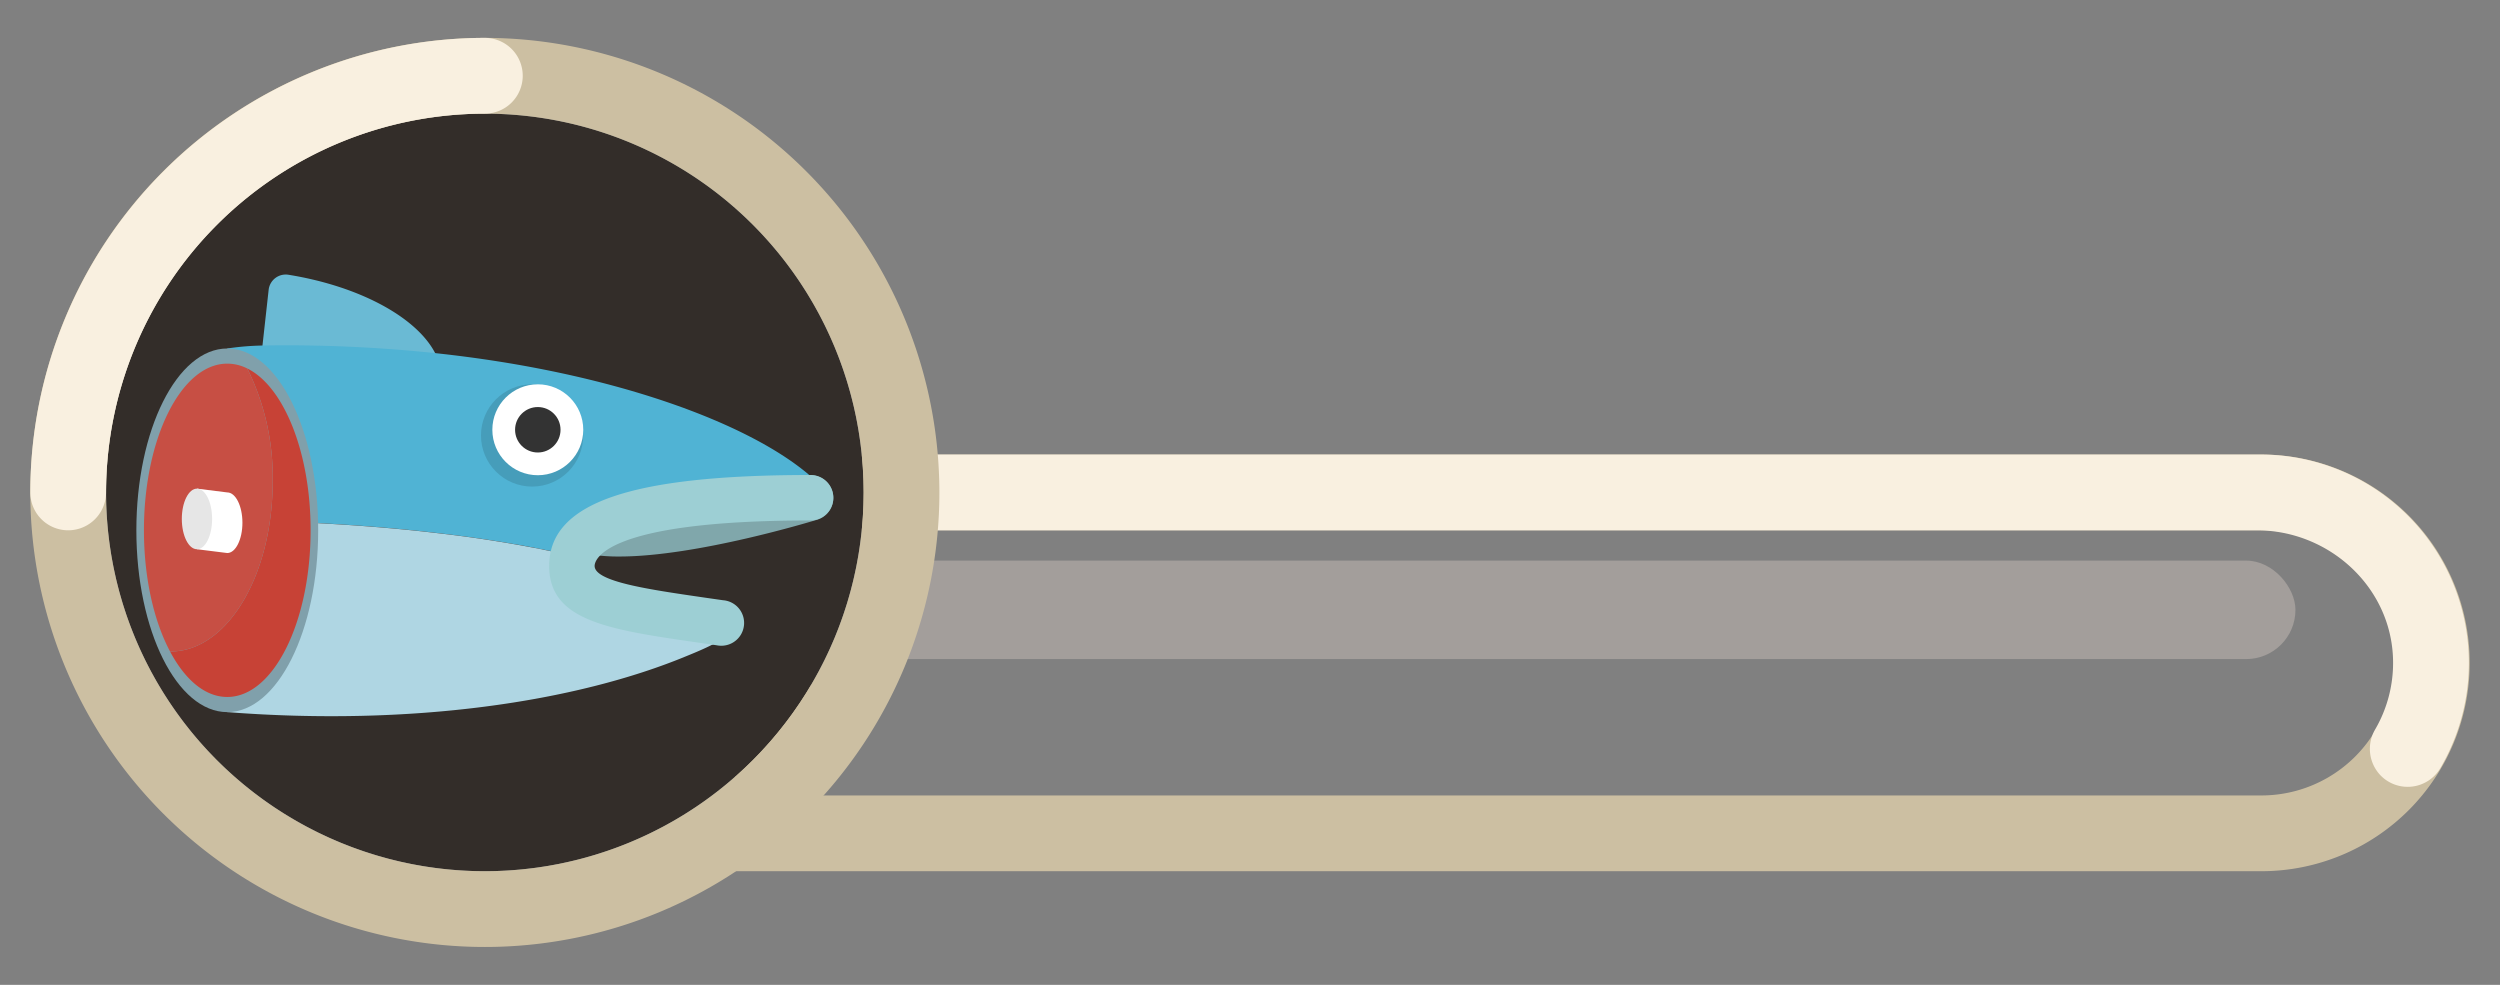 <svg xmlns="http://www.w3.org/2000/svg" width="330" height="130" viewBox="0 0 330 130"><rect x="0" y="0" width="330" height="130" fill="#808080" stroke="none"/><g id="Layer_3" data-name="Layer 3"><path d="M298.5,70a17.5,17.5,0,0,1,0,35H107V70H298.5m0-10H97v55H298.5a27.5,27.5,0,0,0,0-55Z" style="fill:#ccbfa2"/><path d="M119,60H298.39a27.5,27.5,0,0,1,23.69,41.47,5,5,0,0,1-7.81.92h0a5.06,5.06,0,0,1-.74-6.12A17.45,17.45,0,0,0,315.88,87c-.27-9.56-8.47-17-18-17H119Z" style="fill:#f9f0e0"/><rect x="112" y="74" width="191" height="13" rx="6.5" style="fill:#ebdad3;opacity:0.33"/><circle cx="64" cy="65" r="50" style="fill:#332d29"/><path d="M57.63,47c-2.21-4.86-9.85-9.16-19.54-10.73a2.27,2.27,0,0,0-2.63,2l-.82,7.39a2.25,2.25,0,0,0,2,2.49l18.71,2.08A2.26,2.26,0,0,0,57.63,47Z" style="fill:#6abad4"/><path d="M81.77,73.46c10.16,0,25.38-4.64,26.11-4.86a3,3,0,1,0-1.76-5.74C100.88,64.47,85.8,68.4,79,67.27a3,3,0,1,0-1,5.92A23.12,23.12,0,0,0,81.77,73.46Z" style="fill:#80a7ab"/><path d="M96.28,84c0-.16-.09-.32-.16-.49l.87.14C96.77,83.76,96.51,83.88,96.28,84Z" style="fill:#d49d50"/><path d="M109.13,64.93c-15.23.42-28.7,3.78-31.57,8.15a3.21,3.21,0,0,0-.37.71c-.53-.14-1.07-.26-1.61-.38L73.93,73l-1.22-.26-2.23-.45c-.74-.13-1.49-.29-2.25-.41s-1.53-.27-2.31-.39q-4-.65-8.28-1.14c-.89-.1-1.79-.21-2.69-.3-6.92-.72-14.4-1.18-22.27-1.32-.72,0-1.45,0-2.17,0h0L30,46a35.26,35.26,0,0,1,4.63-.39,187.2,187.2,0,0,1,22.8,1c23.48,2.51,41.44,9.26,49.46,16.15A20.39,20.39,0,0,1,109.13,64.93Z" style="fill:#50b3d4"/><circle cx="70.24" cy="57.48" r="6.75" style="fill:#469dba"/><circle cx="70.99" cy="56.73" r="6" style="fill:#fff"/><circle cx="70.99" cy="56.73" r="3" style="fill:#333"/><path d="M95,84.17a3.53,3.53,0,0,1-.13.54L96.29,84c-.06-.17-.11-.33-.17-.48-.39-.06-.77-.12-1.16-.2A2.48,2.48,0,0,1,95,84.17Z" style="fill:#e3ceaf"/><path d="M75.49,76.23c0,1.08,1.89,1.88,4.76,2.54-2.06-1.22-3.26-2.55-3.26-4a2.11,2.11,0,0,1,.1-.66C75.59,75.15,75.49,76,75.49,76.23Z" style="fill:#e3ceaf"/><path d="M95,83.31a3.1,3.1,0,0,1,0,.86,3.58,3.58,0,0,1-.14.54c-.28.13-.57.28-.87.4-1,.51-2.15,1-3.29,1.46C76.06,92.66,54.34,95.89,30,94l.48-25.26h0l2.17,0c7.87.14,15.35.6,22.27,1.32.9.09,1.8.2,2.69.3q4.32.49,8.28,1.14c.78.12,1.54.26,2.31.39s1.51.28,2.25.41l2.23.45,1.22.26,1.65.37c.54.12,1.08.24,1.61.38a1.19,1.19,0,0,0-.09.36c-1.5,1-1.61,1.86-1.61,2.08,0,1.08,1.89,1.88,4.76,2.54h0C83.5,80.67,88.84,82.26,95,83.31Z" style="fill:#afd6e3"/><path d="M90.06,80.42c-3.6-.53-7.11-1-9.8-1.65,3.24,1.9,8.58,3.49,14.7,4.54a3,3,0,0,0-2.53-2.55Z" style="fill:#c9b79b"/><path d="M95,85.23a3,3,0,0,0,.43-6l-2.37-.34c-7.49-1.09-14.57-2.11-14.57-4.19,0-.61.8-6,28.51-6a3,3,0,0,0,0-6c-23.87,0-34.51,3.7-34.51,12,0,7.28,7.84,8.41,19.71,10.13l2.36.34A3.25,3.25,0,0,0,95,85.23Z" style="fill:#9dcfd4"/><ellipse cx="30" cy="70" rx="12" ry="24" style="fill:#80a0ab"/><path d="M41,70c0,12.15-4.92,22-11,22-2.93,0-5.58-2.28-7.55-6h.05C30,86,36,75.93,36,63.5a32.28,32.28,0,0,0-3.36-14.86C37.44,51,41,59.67,41,70Z" style="fill:#c74236"/><path d="M36,63.5C36,75.93,30,86,22.5,86h-.05C20.32,82,19,76.3,19,70c0-12.15,4.92-22,11-22a5.87,5.87,0,0,1,2.64.64A32.28,32.28,0,0,1,36,63.5Z" style="fill:#c74f44"/><path d="M30,65l-4-.5v8l4,.5c1.1,0,2-1.79,2-4S31.1,65,30,65Z" style="fill:#fff"/><ellipse cx="26" cy="68.5" rx="2" ry="4" style="fill:#e6e6e6"/><path d="M64,5a60,60,0,1,0,60,60A60.07,60.07,0,0,0,64,5Zm0,110a50,50,0,1,1,50-50A50,50,0,0,1,64,115Z" style="fill:#ccbfa2"/><path d="M69,10a5,5,0,0,1-5,5A50.06,50.06,0,0,0,14,65,5,5,0,0,1,4,65,60.07,60.07,0,0,1,64,5,5,5,0,0,1,69,10Z" style="fill:#f9f0e0"/></g></svg>